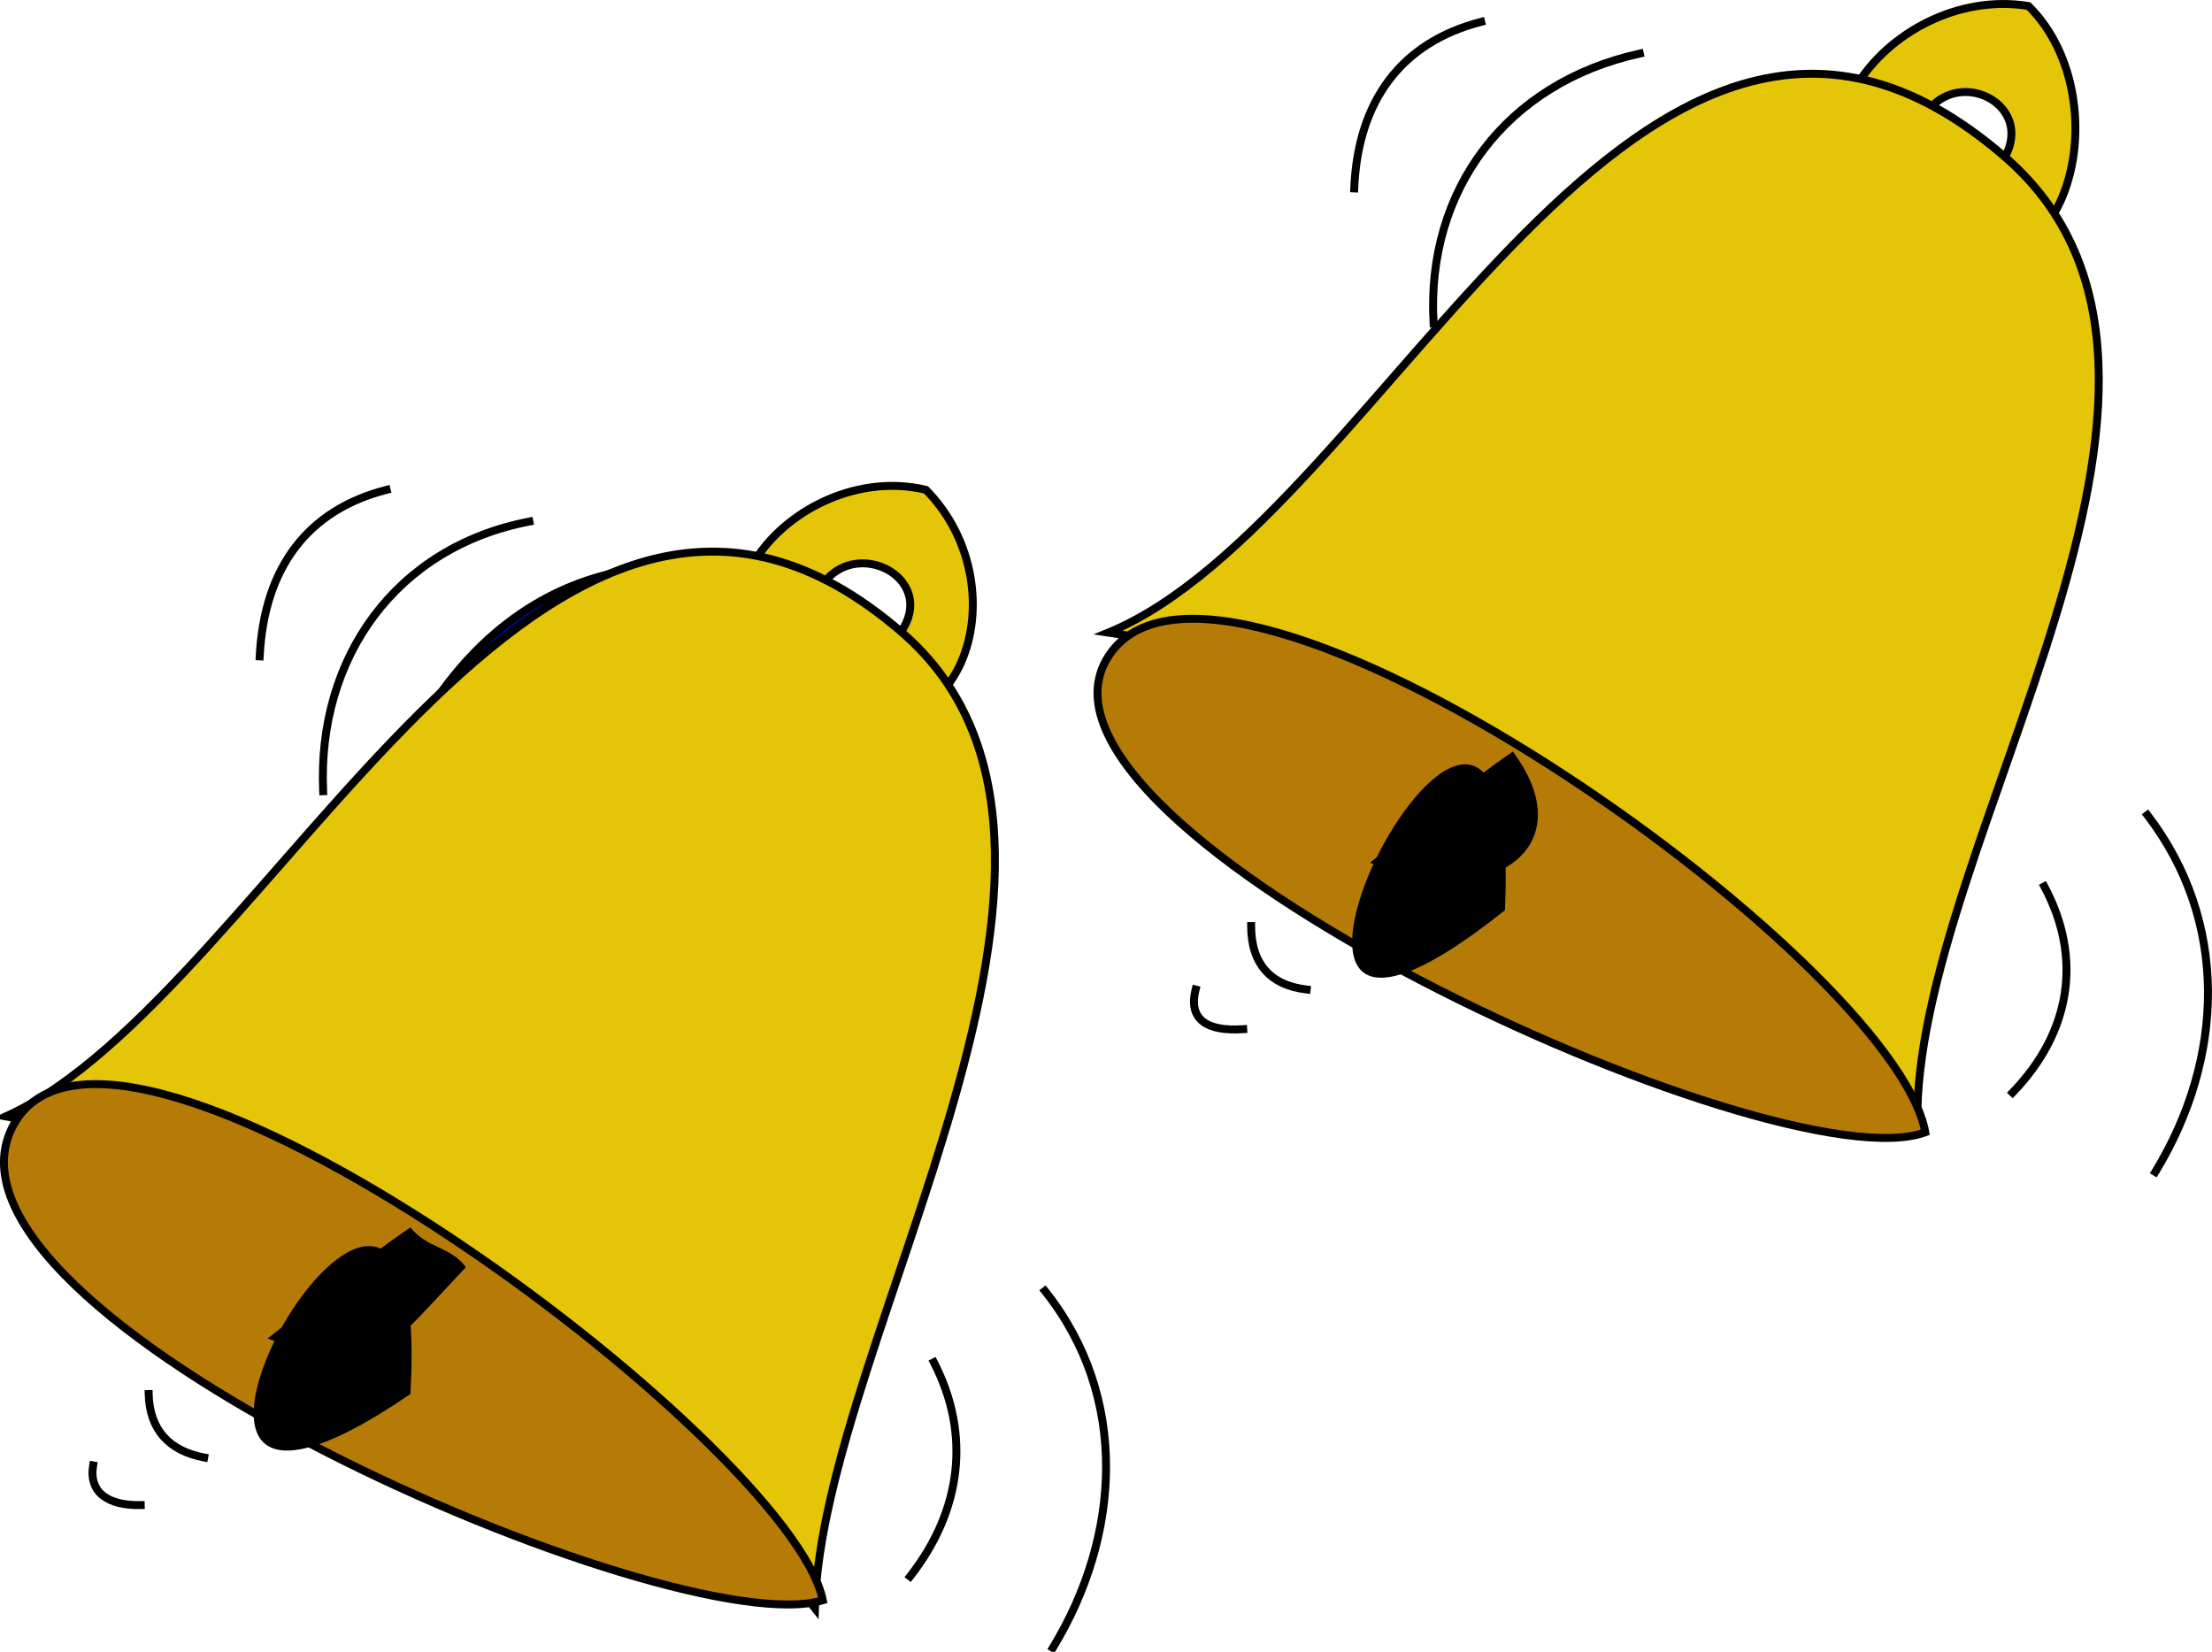 <svg xmlns="http://www.w3.org/2000/svg" xmlns:xlink="http://www.w3.org/1999/xlink" version="1.1" id="Layer_1" x="0px" y="0px" enable-background="new 0 0 822.05 841.89" xml:space="preserve" viewBox="306.28 343.45 209.17 156.19">
<path fill-rule="evenodd" clip-rule="evenodd" fill="#E5C507" stroke="#000000" stroke-width="0.75" stroke-linecap="square" stroke-miterlimit="10" d="  M393.838,389.765c-12.604-2.998-26.019,12.936-11.25,20.25C397.192,417.248,403.07,399.12,393.838,389.765z M383.338,408.515  C378.568,386.913,405.833,399.952,383.338,408.515L383.338,408.515z"/>
<path fill-rule="evenodd" clip-rule="evenodd" fill="#00079F" stroke="#000000" stroke-width="0.75" stroke-linecap="square" stroke-miterlimit="10" d="  M396.088,441.515c-20.967,32.169-69.27,3.935-50.25-29.25C365.347,378.227,413.271,407.012,396.088,441.515z"/>
<path fill-rule="evenodd" clip-rule="evenodd" fill="#E5C507" stroke="#000000" stroke-width="0.75" stroke-linecap="square" stroke-miterlimit="10" d="  M383.338,495.515c-21.387-27.014-42.762-40.346-76.5-46.5c25.222-11.402,50.871-75.101,84.75-45.75  C415.103,423.636,383.977,469.892,383.338,495.515z"/>
<path fill-rule="evenodd" clip-rule="evenodd" fill="#B57B06" stroke="#000000" stroke-width="0.75" stroke-linecap="square" stroke-miterlimit="10" d="  M384.088,494.765c-14.025,4.305-86.452-27.053-76.5-45C317.264,432.315,380.994,479.693,384.088,494.765z"/>
<path fill-rule="evenodd" clip-rule="evenodd" d="M345.088,459.515c-4.702,3.172-9.021,7.017-13.5,10.5  c10.095,3.762,9.744,2.816,18.75-6.75C348.796,461.249,346.741,461.544,345.088,459.515z"/>
<path fill-rule="evenodd" clip-rule="evenodd" d="M345.088,475.265C310.569,498.864,347.505,434.237,345.088,475.265  L345.088,475.265z"/>
<path fill="none" stroke="#000000" stroke-width="0.75" stroke-linecap="square" stroke-miterlimit="10" d="M394.588,472.265  c3.509,6.793,2.639,14.007-2.25,20.25"/>
<path fill="none" stroke="#000000" stroke-width="0.75" stroke-linecap="square" stroke-miterlimit="10" d="M405.088,465.515  c7.993,10.029,7.18,23.183,0.75,33.75"/>
<path fill="none" stroke="#000000" stroke-width="0.75" stroke-linecap="square" stroke-miterlimit="10" d="M342.838,389.765  c-7.499,1.912-11.583,7.407-12,15.75"/>
<path fill="none" stroke="#000000" stroke-width="0.75" stroke-linecap="square" stroke-miterlimit="10" d="M356.338,392.765  c-12.594,2.417-20.065,12.847-19.5,25.5"/>
<path fill="none" stroke="#000000" stroke-width="0.75" stroke-linecap="square" stroke-miterlimit="10" d="M320.338,475.265  c0.089,3.363,1.916,5.375,5.25,6"/>
<path fill="none" stroke="#000000" stroke-width="0.75" stroke-linecap="square" stroke-miterlimit="10" d="M315.088,482.015  c-0.438,2.567,1.441,3.82,4.5,3.75"/>
<path fill-rule="evenodd" clip-rule="evenodd" fill="#E5C507" stroke="#000000" stroke-width="0.75" stroke-linecap="square" stroke-miterlimit="10" d="  M498.09,344.015c-13.33-2.154-26.167,14.591-11.25,22.5C501.842,374.469,507.147,352.936,498.09,344.015z M487.59,364.265  C482.982,342.291,509.736,355.171,487.59,364.265L487.59,364.265z"/>
<path fill-rule="evenodd" clip-rule="evenodd" fill="#00079F" stroke="#000000" stroke-width="0.75" stroke-linecap="square" stroke-miterlimit="10" d="  M500.34,395.765c-19.852,35.393-72.46,1.864-49.125-29.25C473.555,336.728,518.841,362.196,500.34,395.765z"/>
<path fill-rule="evenodd" clip-rule="evenodd" fill="#E5C507" stroke="#000000" stroke-width="0.75" stroke-linecap="square" stroke-miterlimit="10" d="  M487.59,449.765c-19.235-26.196-44.41-41.828-76.502-46.5c26.366-10.849,50.284-74.792,84.752-45  C520.078,379.216,487.094,423.206,487.59,449.765z"/>
<path fill-rule="evenodd" clip-rule="evenodd" fill="#B57B06" stroke="#000000" stroke-width="0.75" stroke-linecap="square" stroke-miterlimit="10" d="  M488.34,450.515c-13.953,5.19-87.787-28.605-77.252-45C421.636,389.101,485.312,433.897,488.34,450.515z"/>
<path fill-rule="evenodd" clip-rule="evenodd" d="M449.34,414.515c-4.688,3.202-9.018,7.014-13.5,10.5  C446.116,429.859,456.486,424.145,449.34,414.515z"/>
<path fill-rule="evenodd" clip-rule="evenodd" d="M448.59,429.515C415.163,456.206,450.476,387.934,448.59,429.515L448.59,429.515z"/>
<path fill="none" stroke="#000000" stroke-width="0.75" stroke-linecap="square" stroke-miterlimit="10" d="M499.59,427.265  c3.632,6.779,2.506,13.807-3,19.5"/>
<path fill="none" stroke="#000000" stroke-width="0.75" stroke-linecap="square" stroke-miterlimit="10" d="M509.34,420.515  c7.719,10.081,7.311,22.986,0.75,33.75"/>
<path fill="none" stroke="#000000" stroke-width="0.75" stroke-linecap="square" stroke-miterlimit="10" d="M446.34,345.515  c-7.521,1.928-11.66,7.451-12,15.75"/>
<path fill="none" stroke="#000000" stroke-width="0.75" stroke-linecap="square" stroke-miterlimit="10" d="M461.34,348.515  c-12.578,2.756-20.23,12.87-19.5,25.5"/>
<path fill="none" stroke="#000000" stroke-width="0.75" stroke-linecap="square" stroke-miterlimit="10" d="M424.59,431.015  c-0.001,3.528,1.79,5.6,5.25,6"/>
<path fill="none" stroke="#000000" stroke-width="0.75" stroke-linecap="square" stroke-miterlimit="10" d="M419.34,437.015  c-0.729,2.897,1.147,3.981,4.5,3.75"/>
</svg>